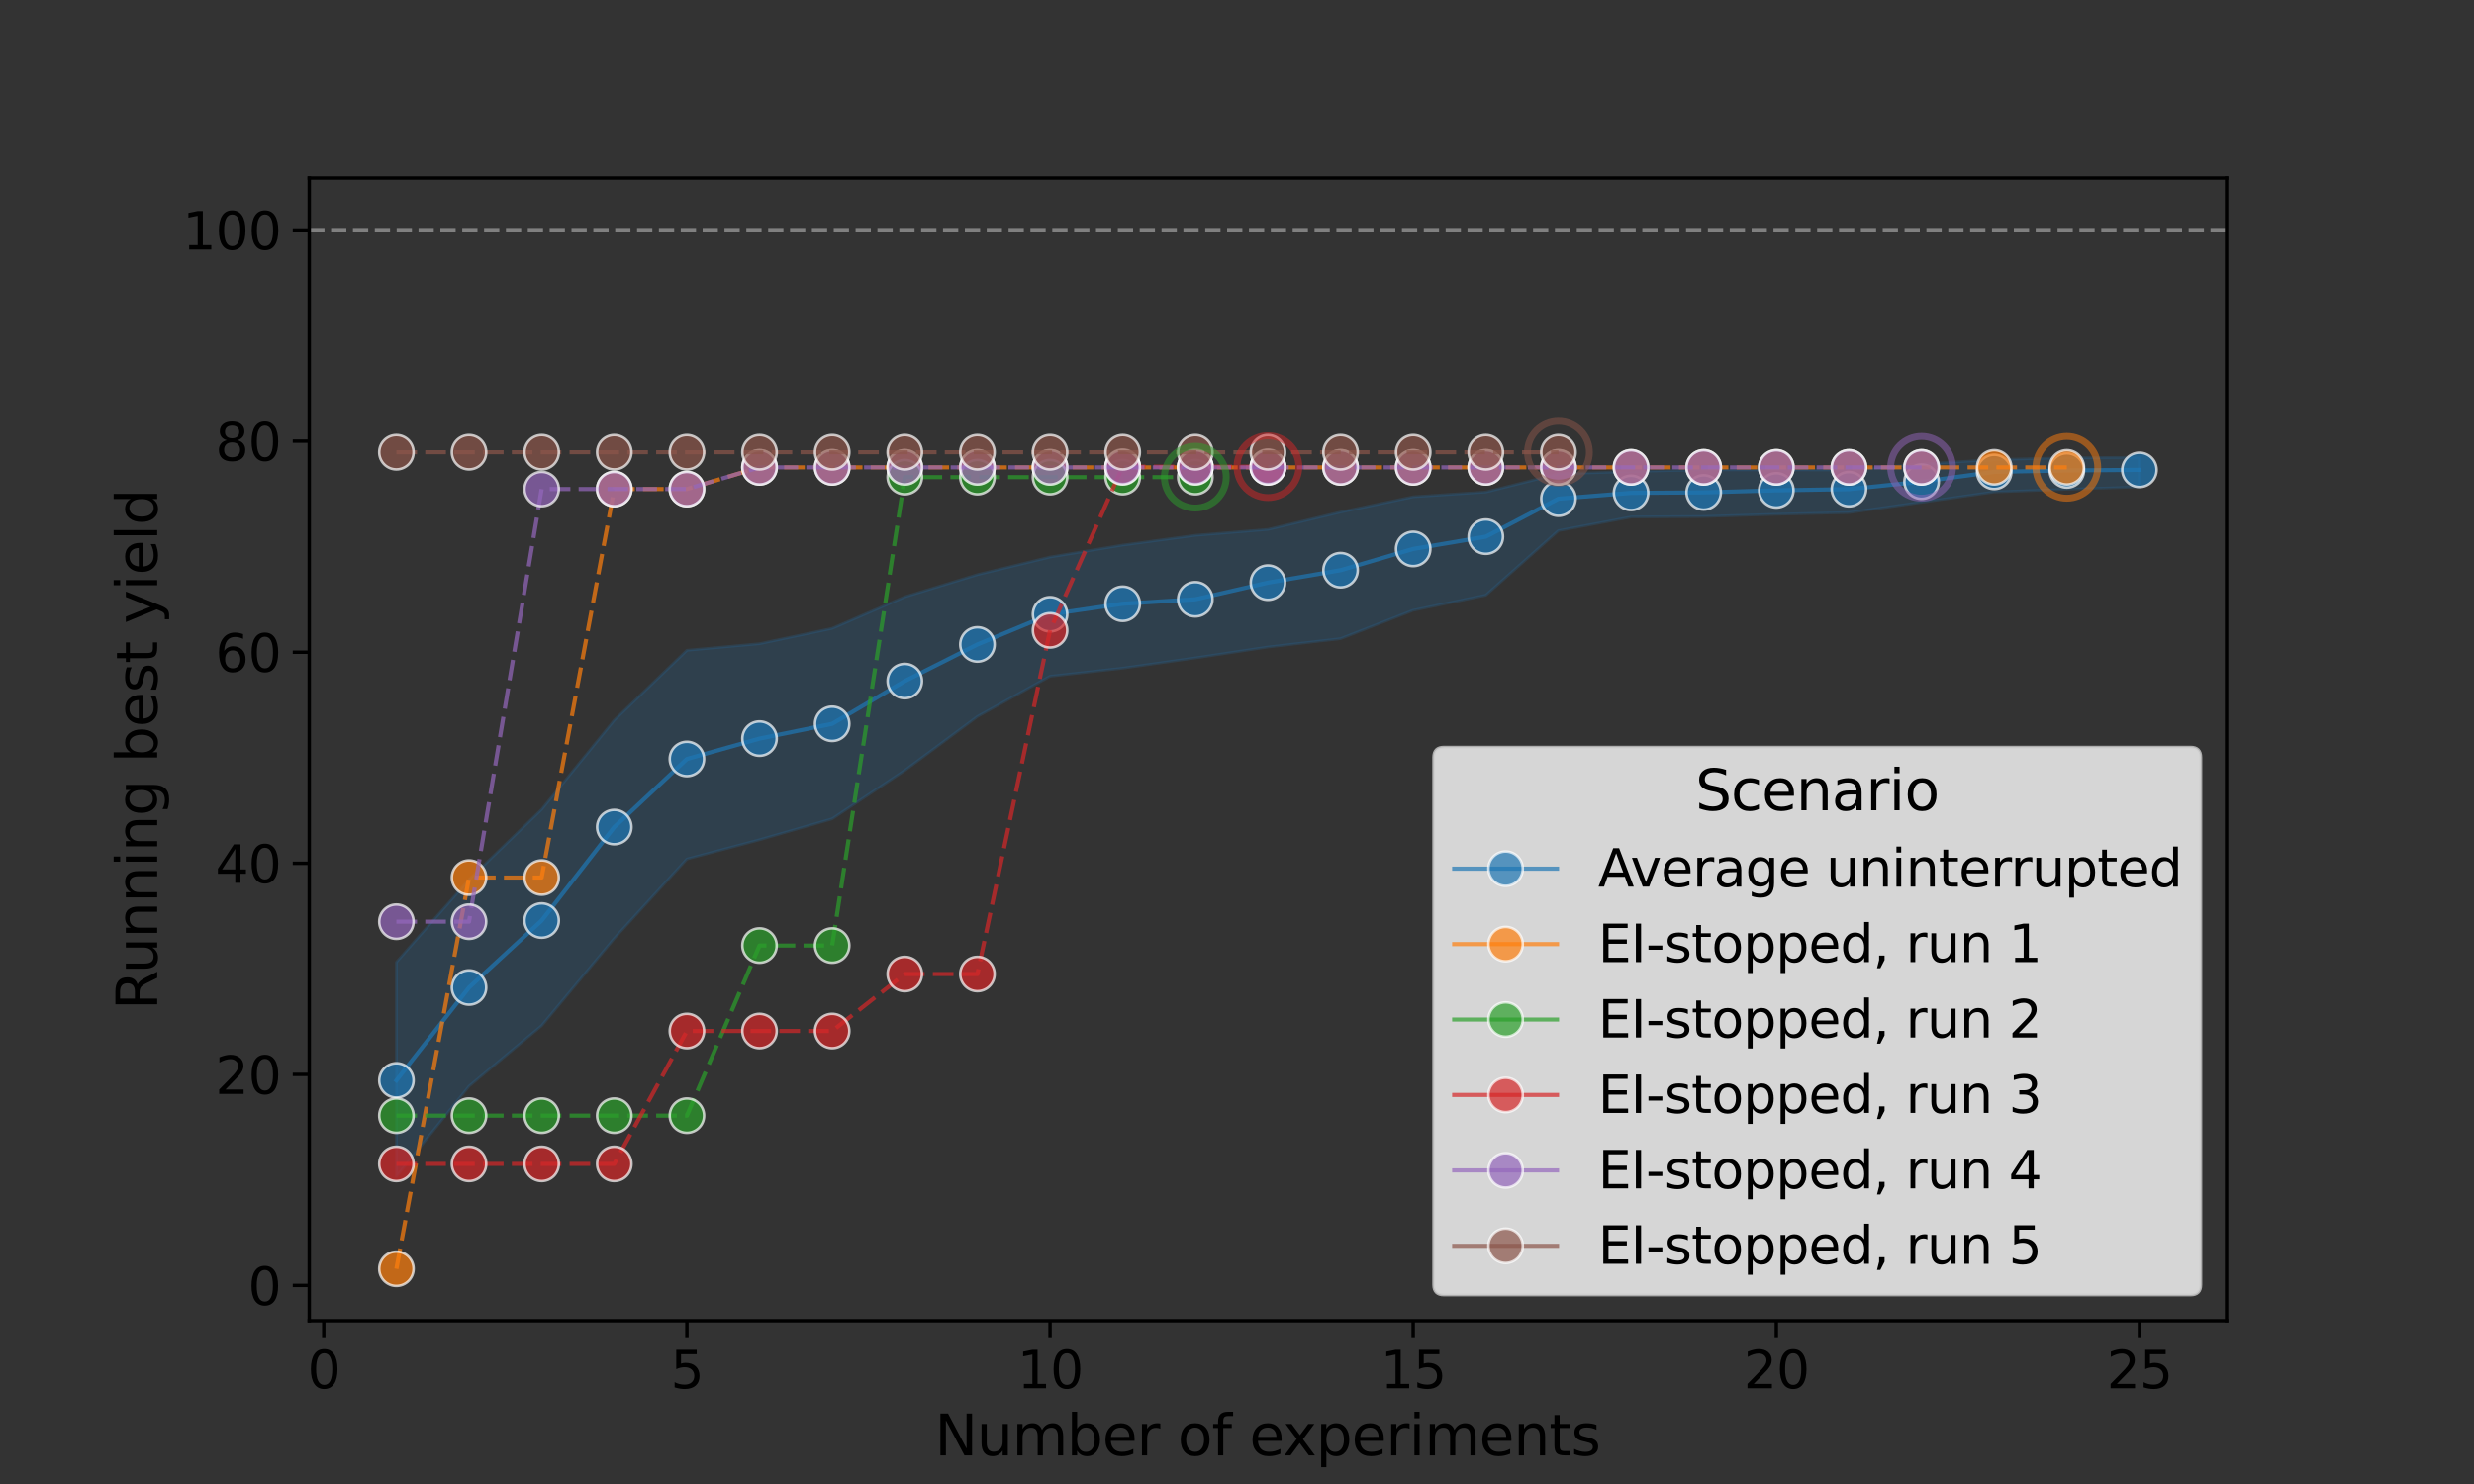 <?xml version="1.0" encoding="utf-8" standalone="no"?>
<!DOCTYPE svg PUBLIC "-//W3C//DTD SVG 1.1//EN"
  "http://www.w3.org/Graphics/SVG/1.1/DTD/svg11.dtd">
<svg xmlns:xlink="http://www.w3.org/1999/xlink" width="720pt" height="432pt" viewBox="0 0 720 432" xmlns="http://www.w3.org/2000/svg" version="1.1">
 <rect x="0" y="0" width="720" height="432" fill="#333333" stroke="none"/>
 <defs>
  <style type="text/css">*{stroke-linejoin: round; stroke-linecap: butt}</style>
 </defs>
 <g id="figure_1">
  <g id="patch_1">
   <path d="M 0 432 
L 720 432 
L 720 0 
L 0 0 
L 0 432 
z
" style="fill: none"/>
  </g>
  <g id="axes_1">
   <g id="patch_2">
    <path d="M 90 384.48 
L 648 384.48 
L 648 51.84 
L 90 51.84 
L 90 384.48 
z
" style="fill: none"/>
   </g>
   <g id="PolyCollection_1">
    <defs>
     <path id="m902a8dea99" d="M 115.364 -151.918 
L 115.364 -89.513 
L 136.5 -115.795 
L 157.636 -133.424 
L 178.773 -158.816 
L 199.909 -181.939 
L 221.045 -187.543 
L 242.182 -193.64 
L 263.318 -207.719 
L 284.455 -223.418 
L 305.591 -235.142 
L 326.727 -237.494 
L 347.864 -240.474 
L 369 -243.648 
L 390.136 -246.088 
L 411.273 -254.349 
L 432.409 -258.737 
L 453.545 -277.53 
L 474.682 -281.503 
L 495.818 -281.64 
L 516.955 -282.29 
L 538.091 -282.791 
L 559.227 -285.786 
L 580.364 -288.793 
L 601.5 -289.576 
L 622.636 -290.256 
L 622.636 -298.891 
L 622.636 -298.891 
L 601.5 -298.753 
L 580.364 -298.206 
L 559.227 -296.932 
L 538.091 -295.209 
L 516.955 -295.241 
L 495.818 -295.246 
L 474.682 -294.761 
L 453.545 -294.073 
L 432.409 -288.774 
L 411.273 -287.386 
L 390.136 -282.928 
L 369 -277.879 
L 347.864 -276.159 
L 326.727 -273.322 
L 305.591 -269.841 
L 284.455 -264.724 
L 263.318 -258.258 
L 242.182 -249.08 
L 221.045 -244.611 
L 199.909 -242.693 
L 178.773 -222.359 
L 157.636 -196.387 
L 136.5 -175.936 
L 115.364 -151.918 
z
" style="stroke: #1f77b4; stroke-opacity: 0.2; stroke-width: 0.8"/>
    </defs>
    <g clip-path="url(#p3696dd3e6e)">
     <use xlink:href="#m902a8dea99" x="0" y="432" style="fill: #1f77b4; fill-opacity: 0.2; stroke: #1f77b4; stroke-opacity: 0.2; stroke-width: 0.8"/>
    </g>
   </g>
   <g id="PolyCollection_2"/>
   <g id="PolyCollection_3"/>
   <g id="PolyCollection_4"/>
   <g id="PolyCollection_5"/>
   <g id="PolyCollection_6"/>
   <g id="matplotlib.axis_1">
    <g id="xtick_1">
     <g id="line2d_1">
      <defs>
       <path id="m17bb1daf74" d="M 0 0 
L 0 4.8 
" style="stroke: #000000"/>
      </defs>
      <g>
       <use xlink:href="#m17bb1daf74" x="94.227" y="384.48" style="stroke: #000000"/>
      </g>
     </g>
     <g id="text_1">
      <!-- 0 -->
      <g transform="translate(89.468 404.147) scale(0.15 -0.15)">
       <defs>
        <path id="DejaVuSans-30" d="M 2034 4250 
Q 1547 4250 1301 3770 
Q 1056 3291 1056 2328 
Q 1056 1369 1301 889 
Q 1547 409 2034 409 
Q 2525 409 2770 889 
Q 3016 1369 3016 2328 
Q 3016 3291 2770 3770 
Q 2525 4250 2034 4250 
z
M 2034 4750 
Q 2819 4750 3233 4129 
Q 3647 3509 3647 2328 
Q 3647 1150 3233 529 
Q 2819 -91 2034 -91 
Q 1250 -91 836 529 
Q 422 1150 422 2328 
Q 422 3509 836 4129 
Q 1250 4750 2034 4750 
z
" transform="scale(0.016)"/>
       </defs>
       <use xlink:href="#DejaVuSans-30"/>
      </g>
     </g>
    </g>
    <g id="xtick_2">
     <g id="line2d_2">
      <g>
       <use xlink:href="#m17bb1daf74" x="199.909" y="384.48" style="stroke: #000000"/>
      </g>
     </g>
     <g id="text_2">
      <!-- 5 -->
      <g transform="translate(195.15 404.147) scale(0.15 -0.15)">
       <defs>
        <path id="DejaVuSans-35" d="M 691 4666 
L 3169 4666 
L 3169 4134 
L 1269 4134 
L 1269 2991 
Q 1406 3038 1543 3061 
Q 1681 3084 1819 3084 
Q 2600 3084 3056 2656 
Q 3513 2228 3513 1497 
Q 3513 744 3044 326 
Q 2575 -91 1722 -91 
Q 1428 -91 1123 -41 
Q 819 9 494 109 
L 494 744 
Q 775 591 1075 516 
Q 1375 441 1709 441 
Q 2250 441 2565 725 
Q 2881 1009 2881 1497 
Q 2881 1984 2565 2268 
Q 2250 2553 1709 2553 
Q 1456 2553 1204 2497 
Q 953 2441 691 2322 
L 691 4666 
z
" transform="scale(0.016)"/>
       </defs>
       <use xlink:href="#DejaVuSans-35"/>
      </g>
     </g>
    </g>
    <g id="xtick_3">
     <g id="line2d_3">
      <g>
       <use xlink:href="#m17bb1daf74" x="305.591" y="384.48" style="stroke: #000000"/>
      </g>
     </g>
     <g id="text_3">
      <!-- 10 -->
      <g transform="translate(296.073 404.147) scale(0.15 -0.15)">
       <defs>
        <path id="DejaVuSans-31" d="M 794 531 
L 1825 531 
L 1825 4091 
L 703 3866 
L 703 4441 
L 1819 4666 
L 2450 4666 
L 2450 531 
L 3481 531 
L 3481 0 
L 794 0 
L 794 531 
z
" transform="scale(0.016)"/>
       </defs>
       <use xlink:href="#DejaVuSans-31"/>
       <use xlink:href="#DejaVuSans-30" x="63.623"/>
      </g>
     </g>
    </g>
    <g id="xtick_4">
     <g id="line2d_4">
      <g>
       <use xlink:href="#m17bb1daf74" x="411.273" y="384.48" style="stroke: #000000"/>
      </g>
     </g>
     <g id="text_4">
      <!-- 15 -->
      <g transform="translate(401.754 404.147) scale(0.15 -0.15)">
       <use xlink:href="#DejaVuSans-31"/>
       <use xlink:href="#DejaVuSans-35" x="63.623"/>
      </g>
     </g>
    </g>
    <g id="xtick_5">
     <g id="line2d_5">
      <g>
       <use xlink:href="#m17bb1daf74" x="516.955" y="384.48" style="stroke: #000000"/>
      </g>
     </g>
     <g id="text_5">
      <!-- 20 -->
      <g transform="translate(507.436 404.147) scale(0.15 -0.15)">
       <defs>
        <path id="DejaVuSans-32" d="M 1228 531 
L 3431 531 
L 3431 0 
L 469 0 
L 469 531 
Q 828 903 1448 1529 
Q 2069 2156 2228 2338 
Q 2531 2678 2651 2914 
Q 2772 3150 2772 3378 
Q 2772 3750 2511 3984 
Q 2250 4219 1831 4219 
Q 1534 4219 1204 4116 
Q 875 4013 500 3803 
L 500 4441 
Q 881 4594 1212 4672 
Q 1544 4750 1819 4750 
Q 2544 4750 2975 4387 
Q 3406 4025 3406 3419 
Q 3406 3131 3298 2873 
Q 3191 2616 2906 2266 
Q 2828 2175 2409 1742 
Q 1991 1309 1228 531 
z
" transform="scale(0.016)"/>
       </defs>
       <use xlink:href="#DejaVuSans-32"/>
       <use xlink:href="#DejaVuSans-30" x="63.623"/>
      </g>
     </g>
    </g>
    <g id="xtick_6">
     <g id="line2d_6">
      <g>
       <use xlink:href="#m17bb1daf74" x="622.636" y="384.48" style="stroke: #000000"/>
      </g>
     </g>
     <g id="text_6">
      <!-- 25 -->
      <g transform="translate(613.118 404.147) scale(0.15 -0.15)">
       <use xlink:href="#DejaVuSans-32"/>
       <use xlink:href="#DejaVuSans-35" x="63.623"/>
      </g>
     </g>
    </g>
    <g id="text_7">
     <!-- Number of experiments -->
     <g transform="translate(272.046 423.659) scale(0.163 -0.163)">
      <defs>
       <path id="DejaVuSans-4e" d="M 628 4666 
L 1478 4666 
L 3547 763 
L 3547 4666 
L 4159 4666 
L 4159 0 
L 3309 0 
L 1241 3903 
L 1241 0 
L 628 0 
L 628 4666 
z
" transform="scale(0.016)"/>
       <path id="DejaVuSans-75" d="M 544 1381 
L 544 3500 
L 1119 3500 
L 1119 1403 
Q 1119 906 1312 657 
Q 1506 409 1894 409 
Q 2359 409 2629 706 
Q 2900 1003 2900 1516 
L 2900 3500 
L 3475 3500 
L 3475 0 
L 2900 0 
L 2900 538 
Q 2691 219 2414 64 
Q 2138 -91 1772 -91 
Q 1169 -91 856 284 
Q 544 659 544 1381 
z
M 1991 3584 
L 1991 3584 
z
" transform="scale(0.016)"/>
       <path id="DejaVuSans-6d" d="M 3328 2828 
Q 3544 3216 3844 3400 
Q 4144 3584 4550 3584 
Q 5097 3584 5394 3201 
Q 5691 2819 5691 2113 
L 5691 0 
L 5113 0 
L 5113 2094 
Q 5113 2597 4934 2840 
Q 4756 3084 4391 3084 
Q 3944 3084 3684 2787 
Q 3425 2491 3425 1978 
L 3425 0 
L 2847 0 
L 2847 2094 
Q 2847 2600 2669 2842 
Q 2491 3084 2119 3084 
Q 1678 3084 1418 2786 
Q 1159 2488 1159 1978 
L 1159 0 
L 581 0 
L 581 3500 
L 1159 3500 
L 1159 2956 
Q 1356 3278 1631 3431 
Q 1906 3584 2284 3584 
Q 2666 3584 2933 3390 
Q 3200 3197 3328 2828 
z
" transform="scale(0.016)"/>
       <path id="DejaVuSans-62" d="M 3116 1747 
Q 3116 2381 2855 2742 
Q 2594 3103 2138 3103 
Q 1681 3103 1420 2742 
Q 1159 2381 1159 1747 
Q 1159 1113 1420 752 
Q 1681 391 2138 391 
Q 2594 391 2855 752 
Q 3116 1113 3116 1747 
z
M 1159 2969 
Q 1341 3281 1617 3432 
Q 1894 3584 2278 3584 
Q 2916 3584 3314 3078 
Q 3713 2572 3713 1747 
Q 3713 922 3314 415 
Q 2916 -91 2278 -91 
Q 1894 -91 1617 61 
Q 1341 213 1159 525 
L 1159 0 
L 581 0 
L 581 4863 
L 1159 4863 
L 1159 2969 
z
" transform="scale(0.016)"/>
       <path id="DejaVuSans-65" d="M 3597 1894 
L 3597 1613 
L 953 1613 
Q 991 1019 1311 708 
Q 1631 397 2203 397 
Q 2534 397 2845 478 
Q 3156 559 3463 722 
L 3463 178 
Q 3153 47 2828 -22 
Q 2503 -91 2169 -91 
Q 1331 -91 842 396 
Q 353 884 353 1716 
Q 353 2575 817 3079 
Q 1281 3584 2069 3584 
Q 2775 3584 3186 3129 
Q 3597 2675 3597 1894 
z
M 3022 2063 
Q 3016 2534 2758 2815 
Q 2500 3097 2075 3097 
Q 1594 3097 1305 2825 
Q 1016 2553 972 2059 
L 3022 2063 
z
" transform="scale(0.016)"/>
       <path id="DejaVuSans-72" d="M 2631 2963 
Q 2534 3019 2420 3045 
Q 2306 3072 2169 3072 
Q 1681 3072 1420 2755 
Q 1159 2438 1159 1844 
L 1159 0 
L 581 0 
L 581 3500 
L 1159 3500 
L 1159 2956 
Q 1341 3275 1631 3429 
Q 1922 3584 2338 3584 
Q 2397 3584 2469 3576 
Q 2541 3569 2628 3553 
L 2631 2963 
z
" transform="scale(0.016)"/>
       <path id="DejaVuSans-20" transform="scale(0.016)"/>
       <path id="DejaVuSans-6f" d="M 1959 3097 
Q 1497 3097 1228 2736 
Q 959 2375 959 1747 
Q 959 1119 1226 758 
Q 1494 397 1959 397 
Q 2419 397 2687 759 
Q 2956 1122 2956 1747 
Q 2956 2369 2687 2733 
Q 2419 3097 1959 3097 
z
M 1959 3584 
Q 2709 3584 3137 3096 
Q 3566 2609 3566 1747 
Q 3566 888 3137 398 
Q 2709 -91 1959 -91 
Q 1206 -91 779 398 
Q 353 888 353 1747 
Q 353 2609 779 3096 
Q 1206 3584 1959 3584 
z
" transform="scale(0.016)"/>
       <path id="DejaVuSans-66" d="M 2375 4863 
L 2375 4384 
L 1825 4384 
Q 1516 4384 1395 4259 
Q 1275 4134 1275 3809 
L 1275 3500 
L 2222 3500 
L 2222 3053 
L 1275 3053 
L 1275 0 
L 697 0 
L 697 3053 
L 147 3053 
L 147 3500 
L 697 3500 
L 697 3744 
Q 697 4328 969 4595 
Q 1241 4863 1831 4863 
L 2375 4863 
z
" transform="scale(0.016)"/>
       <path id="DejaVuSans-78" d="M 3513 3500 
L 2247 1797 
L 3578 0 
L 2900 0 
L 1881 1375 
L 863 0 
L 184 0 
L 1544 1831 
L 300 3500 
L 978 3500 
L 1906 2253 
L 2834 3500 
L 3513 3500 
z
" transform="scale(0.016)"/>
       <path id="DejaVuSans-70" d="M 1159 525 
L 1159 -1331 
L 581 -1331 
L 581 3500 
L 1159 3500 
L 1159 2969 
Q 1341 3281 1617 3432 
Q 1894 3584 2278 3584 
Q 2916 3584 3314 3078 
Q 3713 2572 3713 1747 
Q 3713 922 3314 415 
Q 2916 -91 2278 -91 
Q 1894 -91 1617 61 
Q 1341 213 1159 525 
z
M 3116 1747 
Q 3116 2381 2855 2742 
Q 2594 3103 2138 3103 
Q 1681 3103 1420 2742 
Q 1159 2381 1159 1747 
Q 1159 1113 1420 752 
Q 1681 391 2138 391 
Q 2594 391 2855 752 
Q 3116 1113 3116 1747 
z
" transform="scale(0.016)"/>
       <path id="DejaVuSans-69" d="M 603 3500 
L 1178 3500 
L 1178 0 
L 603 0 
L 603 3500 
z
M 603 4863 
L 1178 4863 
L 1178 4134 
L 603 4134 
L 603 4863 
z
" transform="scale(0.016)"/>
       <path id="DejaVuSans-6e" d="M 3513 2113 
L 3513 0 
L 2938 0 
L 2938 2094 
Q 2938 2591 2744 2837 
Q 2550 3084 2163 3084 
Q 1697 3084 1428 2787 
Q 1159 2491 1159 1978 
L 1159 0 
L 581 0 
L 581 3500 
L 1159 3500 
L 1159 2956 
Q 1366 3272 1645 3428 
Q 1925 3584 2291 3584 
Q 2894 3584 3203 3211 
Q 3513 2838 3513 2113 
z
" transform="scale(0.016)"/>
       <path id="DejaVuSans-74" d="M 1172 4494 
L 1172 3500 
L 2356 3500 
L 2356 3053 
L 1172 3053 
L 1172 1153 
Q 1172 725 1289 603 
Q 1406 481 1766 481 
L 2356 481 
L 2356 0 
L 1766 0 
Q 1100 0 847 248 
Q 594 497 594 1153 
L 594 3053 
L 172 3053 
L 172 3500 
L 594 3500 
L 594 4494 
L 1172 4494 
z
" transform="scale(0.016)"/>
       <path id="DejaVuSans-73" d="M 2834 3397 
L 2834 2853 
Q 2591 2978 2328 3040 
Q 2066 3103 1784 3103 
Q 1356 3103 1142 2972 
Q 928 2841 928 2578 
Q 928 2378 1081 2264 
Q 1234 2150 1697 2047 
L 1894 2003 
Q 2506 1872 2764 1633 
Q 3022 1394 3022 966 
Q 3022 478 2636 193 
Q 2250 -91 1575 -91 
Q 1294 -91 989 -36 
Q 684 19 347 128 
L 347 722 
Q 666 556 975 473 
Q 1284 391 1588 391 
Q 1994 391 2212 530 
Q 2431 669 2431 922 
Q 2431 1156 2273 1281 
Q 2116 1406 1581 1522 
L 1381 1569 
Q 847 1681 609 1914 
Q 372 2147 372 2553 
Q 372 3047 722 3315 
Q 1072 3584 1716 3584 
Q 2034 3584 2315 3537 
Q 2597 3491 2834 3397 
z
" transform="scale(0.016)"/>
      </defs>
      <use xlink:href="#DejaVuSans-4e"/>
      <use xlink:href="#DejaVuSans-75" x="74.805"/>
      <use xlink:href="#DejaVuSans-6d" x="138.184"/>
      <use xlink:href="#DejaVuSans-62" x="235.596"/>
      <use xlink:href="#DejaVuSans-65" x="299.072"/>
      <use xlink:href="#DejaVuSans-72" x="360.596"/>
      <use xlink:href="#DejaVuSans-20" x="401.709"/>
      <use xlink:href="#DejaVuSans-6f" x="433.496"/>
      <use xlink:href="#DejaVuSans-66" x="494.678"/>
      <use xlink:href="#DejaVuSans-20" x="529.883"/>
      <use xlink:href="#DejaVuSans-65" x="561.67"/>
      <use xlink:href="#DejaVuSans-78" x="621.443"/>
      <use xlink:href="#DejaVuSans-70" x="680.623"/>
      <use xlink:href="#DejaVuSans-65" x="744.1"/>
      <use xlink:href="#DejaVuSans-72" x="805.623"/>
      <use xlink:href="#DejaVuSans-69" x="846.736"/>
      <use xlink:href="#DejaVuSans-6d" x="874.52"/>
      <use xlink:href="#DejaVuSans-65" x="971.932"/>
      <use xlink:href="#DejaVuSans-6e" x="1033.455"/>
      <use xlink:href="#DejaVuSans-74" x="1096.834"/>
      <use xlink:href="#DejaVuSans-73" x="1136.043"/>
     </g>
    </g>
   </g>
   <g id="matplotlib.axis_2">
    <g id="ytick_1">
     <g id="line2d_7">
      <defs>
       <path id="mfe6a68bc3d" d="M 0 0 
L -4.8 0 
" style="stroke: #000000"/>
      </defs>
      <g>
       <use xlink:href="#mfe6a68bc3d" x="90" y="374.215" style="stroke: #000000"/>
      </g>
     </g>
     <g id="text_8">
      <!-- 0 -->
      <g transform="translate(72.182 379.898) scale(0.15 -0.15)">
       <use xlink:href="#DejaVuSans-30"/>
      </g>
     </g>
    </g>
    <g id="ytick_2">
     <g id="line2d_8">
      <g>
       <use xlink:href="#mfe6a68bc3d" x="90" y="312.764" style="stroke: #000000"/>
      </g>
     </g>
     <g id="text_9">
      <!-- 20 -->
      <g transform="translate(62.663 318.447) scale(0.15 -0.15)">
       <use xlink:href="#DejaVuSans-32"/>
       <use xlink:href="#DejaVuSans-30" x="63.623"/>
      </g>
     </g>
    </g>
    <g id="ytick_3">
     <g id="line2d_9">
      <g>
       <use xlink:href="#mfe6a68bc3d" x="90" y="251.313" style="stroke: #000000"/>
      </g>
     </g>
     <g id="text_10">
      <!-- 40 -->
      <g transform="translate(62.663 256.996) scale(0.15 -0.15)">
       <defs>
        <path id="DejaVuSans-34" d="M 2419 4116 
L 825 1625 
L 2419 1625 
L 2419 4116 
z
M 2253 4666 
L 3047 4666 
L 3047 1625 
L 3713 1625 
L 3713 1100 
L 3047 1100 
L 3047 0 
L 2419 0 
L 2419 1100 
L 313 1100 
L 313 1709 
L 2253 4666 
z
" transform="scale(0.016)"/>
       </defs>
       <use xlink:href="#DejaVuSans-34"/>
       <use xlink:href="#DejaVuSans-30" x="63.623"/>
      </g>
     </g>
    </g>
    <g id="ytick_4">
     <g id="line2d_10">
      <g>
       <use xlink:href="#mfe6a68bc3d" x="90" y="189.862" style="stroke: #000000"/>
      </g>
     </g>
     <g id="text_11">
      <!-- 60 -->
      <g transform="translate(62.663 195.545) scale(0.15 -0.15)">
       <defs>
        <path id="DejaVuSans-36" d="M 2113 2584 
Q 1688 2584 1439 2293 
Q 1191 2003 1191 1497 
Q 1191 994 1439 701 
Q 1688 409 2113 409 
Q 2538 409 2786 701 
Q 3034 994 3034 1497 
Q 3034 2003 2786 2293 
Q 2538 2584 2113 2584 
z
M 3366 4563 
L 3366 3988 
Q 3128 4100 2886 4159 
Q 2644 4219 2406 4219 
Q 1781 4219 1451 3797 
Q 1122 3375 1075 2522 
Q 1259 2794 1537 2939 
Q 1816 3084 2150 3084 
Q 2853 3084 3261 2657 
Q 3669 2231 3669 1497 
Q 3669 778 3244 343 
Q 2819 -91 2113 -91 
Q 1303 -91 875 529 
Q 447 1150 447 2328 
Q 447 3434 972 4092 
Q 1497 4750 2381 4750 
Q 2619 4750 2861 4703 
Q 3103 4656 3366 4563 
z
" transform="scale(0.016)"/>
       </defs>
       <use xlink:href="#DejaVuSans-36"/>
       <use xlink:href="#DejaVuSans-30" x="63.623"/>
      </g>
     </g>
    </g>
    <g id="ytick_5">
     <g id="line2d_11">
      <g>
       <use xlink:href="#mfe6a68bc3d" x="90" y="128.411" style="stroke: #000000"/>
      </g>
     </g>
     <g id="text_12">
      <!-- 80 -->
      <g transform="translate(62.663 134.095) scale(0.15 -0.15)">
       <defs>
        <path id="DejaVuSans-38" d="M 2034 2216 
Q 1584 2216 1326 1975 
Q 1069 1734 1069 1313 
Q 1069 891 1326 650 
Q 1584 409 2034 409 
Q 2484 409 2743 651 
Q 3003 894 3003 1313 
Q 3003 1734 2745 1975 
Q 2488 2216 2034 2216 
z
M 1403 2484 
Q 997 2584 770 2862 
Q 544 3141 544 3541 
Q 544 4100 942 4425 
Q 1341 4750 2034 4750 
Q 2731 4750 3128 4425 
Q 3525 4100 3525 3541 
Q 3525 3141 3298 2862 
Q 3072 2584 2669 2484 
Q 3125 2378 3379 2068 
Q 3634 1759 3634 1313 
Q 3634 634 3220 271 
Q 2806 -91 2034 -91 
Q 1263 -91 848 271 
Q 434 634 434 1313 
Q 434 1759 690 2068 
Q 947 2378 1403 2484 
z
M 1172 3481 
Q 1172 3119 1398 2916 
Q 1625 2713 2034 2713 
Q 2441 2713 2670 2916 
Q 2900 3119 2900 3481 
Q 2900 3844 2670 4047 
Q 2441 4250 2034 4250 
Q 1625 4250 1398 4047 
Q 1172 3844 1172 3481 
z
" transform="scale(0.016)"/>
       </defs>
       <use xlink:href="#DejaVuSans-38"/>
       <use xlink:href="#DejaVuSans-30" x="63.623"/>
      </g>
     </g>
    </g>
    <g id="ytick_6">
     <g id="line2d_12">
      <g>
       <use xlink:href="#mfe6a68bc3d" x="90" y="66.96" style="stroke: #000000"/>
      </g>
     </g>
     <g id="text_13">
      <!-- 100 -->
      <g transform="translate(53.145 72.644) scale(0.15 -0.15)">
       <use xlink:href="#DejaVuSans-31"/>
       <use xlink:href="#DejaVuSans-30" x="63.623"/>
       <use xlink:href="#DejaVuSans-30" x="127.246"/>
      </g>
     </g>
    </g>
    <g id="text_14">
     <!-- Running best yield -->
     <g transform="translate(45.751 293.998) rotate(-90) scale(0.163 -0.163)">
      <defs>
       <path id="DejaVuSans-52" d="M 2841 2188 
Q 3044 2119 3236 1894 
Q 3428 1669 3622 1275 
L 4263 0 
L 3584 0 
L 2988 1197 
Q 2756 1666 2539 1819 
Q 2322 1972 1947 1972 
L 1259 1972 
L 1259 0 
L 628 0 
L 628 4666 
L 2053 4666 
Q 2853 4666 3247 4331 
Q 3641 3997 3641 3322 
Q 3641 2881 3436 2590 
Q 3231 2300 2841 2188 
z
M 1259 4147 
L 1259 2491 
L 2053 2491 
Q 2509 2491 2742 2702 
Q 2975 2913 2975 3322 
Q 2975 3731 2742 3939 
Q 2509 4147 2053 4147 
L 1259 4147 
z
" transform="scale(0.016)"/>
       <path id="DejaVuSans-67" d="M 2906 1791 
Q 2906 2416 2648 2759 
Q 2391 3103 1925 3103 
Q 1463 3103 1205 2759 
Q 947 2416 947 1791 
Q 947 1169 1205 825 
Q 1463 481 1925 481 
Q 2391 481 2648 825 
Q 2906 1169 2906 1791 
z
M 3481 434 
Q 3481 -459 3084 -895 
Q 2688 -1331 1869 -1331 
Q 1566 -1331 1297 -1286 
Q 1028 -1241 775 -1147 
L 775 -588 
Q 1028 -725 1275 -790 
Q 1522 -856 1778 -856 
Q 2344 -856 2625 -561 
Q 2906 -266 2906 331 
L 2906 616 
Q 2728 306 2450 153 
Q 2172 0 1784 0 
Q 1141 0 747 490 
Q 353 981 353 1791 
Q 353 2603 747 3093 
Q 1141 3584 1784 3584 
Q 2172 3584 2450 3431 
Q 2728 3278 2906 2969 
L 2906 3500 
L 3481 3500 
L 3481 434 
z
" transform="scale(0.016)"/>
       <path id="DejaVuSans-79" d="M 2059 -325 
Q 1816 -950 1584 -1140 
Q 1353 -1331 966 -1331 
L 506 -1331 
L 506 -850 
L 844 -850 
Q 1081 -850 1212 -737 
Q 1344 -625 1503 -206 
L 1606 56 
L 191 3500 
L 800 3500 
L 1894 763 
L 2988 3500 
L 3597 3500 
L 2059 -325 
z
" transform="scale(0.016)"/>
       <path id="DejaVuSans-6c" d="M 603 4863 
L 1178 4863 
L 1178 0 
L 603 0 
L 603 4863 
z
" transform="scale(0.016)"/>
       <path id="DejaVuSans-64" d="M 2906 2969 
L 2906 4863 
L 3481 4863 
L 3481 0 
L 2906 0 
L 2906 525 
Q 2725 213 2448 61 
Q 2172 -91 1784 -91 
Q 1150 -91 751 415 
Q 353 922 353 1747 
Q 353 2572 751 3078 
Q 1150 3584 1784 3584 
Q 2172 3584 2448 3432 
Q 2725 3281 2906 2969 
z
M 947 1747 
Q 947 1113 1208 752 
Q 1469 391 1925 391 
Q 2381 391 2643 752 
Q 2906 1113 2906 1747 
Q 2906 2381 2643 2742 
Q 2381 3103 1925 3103 
Q 1469 3103 1208 2742 
Q 947 2381 947 1747 
z
" transform="scale(0.016)"/>
      </defs>
      <use xlink:href="#DejaVuSans-52"/>
      <use xlink:href="#DejaVuSans-75" x="64.982"/>
      <use xlink:href="#DejaVuSans-6e" x="128.361"/>
      <use xlink:href="#DejaVuSans-6e" x="191.74"/>
      <use xlink:href="#DejaVuSans-69" x="255.119"/>
      <use xlink:href="#DejaVuSans-6e" x="282.902"/>
      <use xlink:href="#DejaVuSans-67" x="346.281"/>
      <use xlink:href="#DejaVuSans-20" x="409.758"/>
      <use xlink:href="#DejaVuSans-62" x="441.545"/>
      <use xlink:href="#DejaVuSans-65" x="505.021"/>
      <use xlink:href="#DejaVuSans-73" x="566.545"/>
      <use xlink:href="#DejaVuSans-74" x="618.645"/>
      <use xlink:href="#DejaVuSans-20" x="657.854"/>
      <use xlink:href="#DejaVuSans-79" x="689.641"/>
      <use xlink:href="#DejaVuSans-69" x="748.82"/>
      <use xlink:href="#DejaVuSans-65" x="776.604"/>
      <use xlink:href="#DejaVuSans-6c" x="838.127"/>
      <use xlink:href="#DejaVuSans-64" x="865.91"/>
     </g>
    </g>
   </g>
   <g id="line2d_13">
    <path d="M 115.364 314.506 
L 136.5 287.467 
L 157.636 267.977 
L 178.773 240.766 
L 199.909 220.939 
L 221.045 215.008 
L 242.182 210.704 
L 263.318 198.258 
L 284.455 187.6 
L 305.591 178.821 
L 326.727 175.76 
L 347.864 174.455 
L 369 169.605 
L 390.136 165.988 
L 411.273 159.795 
L 432.409 156.224 
L 453.545 145.169 
L 474.682 143.479 
L 495.818 143.347 
L 516.955 142.74 
L 538.091 142.397 
L 559.227 140.216 
L 580.364 137.358 
L 601.5 136.936 
L 622.636 136.77 
" clip-path="url(#p3696dd3e6e)" style="fill: none; stroke: #1f77b4; stroke-opacity: 0.7; stroke-width: 1.2; stroke-linecap: square"/>
    <defs>
     <path id="mabfe940bb3" d="M 0 5 
C 1.326 5 2.598 4.473 3.536 3.536 
C 4.473 2.598 5 1.326 5 0 
C 5 -1.326 4.473 -2.598 3.536 -3.536 
C 2.598 -4.473 1.326 -5 0 -5 
C -1.326 -5 -2.598 -4.473 -3.536 -3.536 
C -4.473 -2.598 -5 -1.326 -5 0 
C -5 1.326 -4.473 2.598 -3.536 3.536 
C -2.598 4.473 -1.326 5 0 5 
z
" style="stroke: #ffffff; stroke-opacity: 0.7; stroke-width: 0.75"/>
    </defs>
    <g clip-path="url(#p3696dd3e6e)">
     <use xlink:href="#mabfe940bb3" x="115.364" y="314.506" style="fill: #1f77b4; fill-opacity: 0.7; stroke: #ffffff; stroke-opacity: 0.7; stroke-width: 0.75"/>
     <use xlink:href="#mabfe940bb3" x="136.5" y="287.467" style="fill: #1f77b4; fill-opacity: 0.7; stroke: #ffffff; stroke-opacity: 0.7; stroke-width: 0.75"/>
     <use xlink:href="#mabfe940bb3" x="157.636" y="267.977" style="fill: #1f77b4; fill-opacity: 0.7; stroke: #ffffff; stroke-opacity: 0.7; stroke-width: 0.75"/>
     <use xlink:href="#mabfe940bb3" x="178.773" y="240.766" style="fill: #1f77b4; fill-opacity: 0.7; stroke: #ffffff; stroke-opacity: 0.7; stroke-width: 0.75"/>
     <use xlink:href="#mabfe940bb3" x="199.909" y="220.939" style="fill: #1f77b4; fill-opacity: 0.7; stroke: #ffffff; stroke-opacity: 0.7; stroke-width: 0.75"/>
     <use xlink:href="#mabfe940bb3" x="221.045" y="215.008" style="fill: #1f77b4; fill-opacity: 0.7; stroke: #ffffff; stroke-opacity: 0.7; stroke-width: 0.75"/>
     <use xlink:href="#mabfe940bb3" x="242.182" y="210.704" style="fill: #1f77b4; fill-opacity: 0.7; stroke: #ffffff; stroke-opacity: 0.7; stroke-width: 0.75"/>
     <use xlink:href="#mabfe940bb3" x="263.318" y="198.258" style="fill: #1f77b4; fill-opacity: 0.7; stroke: #ffffff; stroke-opacity: 0.7; stroke-width: 0.75"/>
     <use xlink:href="#mabfe940bb3" x="284.455" y="187.6" style="fill: #1f77b4; fill-opacity: 0.7; stroke: #ffffff; stroke-opacity: 0.7; stroke-width: 0.75"/>
     <use xlink:href="#mabfe940bb3" x="305.591" y="178.821" style="fill: #1f77b4; fill-opacity: 0.7; stroke: #ffffff; stroke-opacity: 0.7; stroke-width: 0.75"/>
     <use xlink:href="#mabfe940bb3" x="326.727" y="175.76" style="fill: #1f77b4; fill-opacity: 0.7; stroke: #ffffff; stroke-opacity: 0.7; stroke-width: 0.75"/>
     <use xlink:href="#mabfe940bb3" x="347.864" y="174.455" style="fill: #1f77b4; fill-opacity: 0.7; stroke: #ffffff; stroke-opacity: 0.7; stroke-width: 0.75"/>
     <use xlink:href="#mabfe940bb3" x="369" y="169.605" style="fill: #1f77b4; fill-opacity: 0.7; stroke: #ffffff; stroke-opacity: 0.7; stroke-width: 0.75"/>
     <use xlink:href="#mabfe940bb3" x="390.136" y="165.988" style="fill: #1f77b4; fill-opacity: 0.7; stroke: #ffffff; stroke-opacity: 0.7; stroke-width: 0.75"/>
     <use xlink:href="#mabfe940bb3" x="411.273" y="159.795" style="fill: #1f77b4; fill-opacity: 0.7; stroke: #ffffff; stroke-opacity: 0.7; stroke-width: 0.75"/>
     <use xlink:href="#mabfe940bb3" x="432.409" y="156.224" style="fill: #1f77b4; fill-opacity: 0.7; stroke: #ffffff; stroke-opacity: 0.7; stroke-width: 0.75"/>
     <use xlink:href="#mabfe940bb3" x="453.545" y="145.169" style="fill: #1f77b4; fill-opacity: 0.7; stroke: #ffffff; stroke-opacity: 0.7; stroke-width: 0.75"/>
     <use xlink:href="#mabfe940bb3" x="474.682" y="143.479" style="fill: #1f77b4; fill-opacity: 0.7; stroke: #ffffff; stroke-opacity: 0.7; stroke-width: 0.75"/>
     <use xlink:href="#mabfe940bb3" x="495.818" y="143.347" style="fill: #1f77b4; fill-opacity: 0.7; stroke: #ffffff; stroke-opacity: 0.7; stroke-width: 0.75"/>
     <use xlink:href="#mabfe940bb3" x="516.955" y="142.74" style="fill: #1f77b4; fill-opacity: 0.7; stroke: #ffffff; stroke-opacity: 0.7; stroke-width: 0.75"/>
     <use xlink:href="#mabfe940bb3" x="538.091" y="142.397" style="fill: #1f77b4; fill-opacity: 0.7; stroke: #ffffff; stroke-opacity: 0.7; stroke-width: 0.75"/>
     <use xlink:href="#mabfe940bb3" x="559.227" y="140.216" style="fill: #1f77b4; fill-opacity: 0.7; stroke: #ffffff; stroke-opacity: 0.7; stroke-width: 0.75"/>
     <use xlink:href="#mabfe940bb3" x="580.364" y="137.358" style="fill: #1f77b4; fill-opacity: 0.7; stroke: #ffffff; stroke-opacity: 0.7; stroke-width: 0.75"/>
     <use xlink:href="#mabfe940bb3" x="601.5" y="136.936" style="fill: #1f77b4; fill-opacity: 0.7; stroke: #ffffff; stroke-opacity: 0.7; stroke-width: 0.75"/>
     <use xlink:href="#mabfe940bb3" x="622.636" y="136.77" style="fill: #1f77b4; fill-opacity: 0.7; stroke: #ffffff; stroke-opacity: 0.7; stroke-width: 0.75"/>
    </g>
   </g>
   <g id="line2d_14">
    <path d="M 115.364 369.36 
L 136.5 255.461 
L 157.636 255.461 
L 178.773 142.36 
L 199.909 142.36 
L 221.045 136.031 
L 242.182 136.031 
L 263.318 136.031 
L 284.455 136.031 
L 305.591 136.031 
L 326.727 136.031 
L 347.864 136.031 
L 369 136.031 
L 390.136 136.031 
L 411.273 136.031 
L 432.409 136.031 
L 453.545 136.031 
L 474.682 136.031 
L 495.818 136.031 
L 516.955 136.031 
L 538.091 136.031 
L 559.227 136.031 
L 580.364 136.031 
L 601.5 136.031 
" clip-path="url(#p3696dd3e6e)" style="fill: none; stroke-dasharray: 6,2.4; stroke-dashoffset: 0; stroke: #ff7f0e; stroke-opacity: 0.7; stroke-width: 1.2"/>
    <defs>
     <path id="m892913b5f8" d="M 0 5 
C 1.326 5 2.598 4.473 3.536 3.536 
C 4.473 2.598 5 1.326 5 0 
C 5 -1.326 4.473 -2.598 3.536 -3.536 
C 2.598 -4.473 1.326 -5 0 -5 
C -1.326 -5 -2.598 -4.473 -3.536 -3.536 
C -4.473 -2.598 -5 -1.326 -5 0 
C -5 1.326 -4.473 2.598 -3.536 3.536 
C -2.598 4.473 -1.326 5 0 5 
z
" style="stroke: #ffffff; stroke-opacity: 0.7; stroke-width: 0.75"/>
    </defs>
    <g clip-path="url(#p3696dd3e6e)">
     <use xlink:href="#m892913b5f8" x="115.364" y="369.36" style="fill: #ff7f0e; fill-opacity: 0.7; stroke: #ffffff; stroke-opacity: 0.7; stroke-width: 0.75"/>
     <use xlink:href="#m892913b5f8" x="136.5" y="255.461" style="fill: #ff7f0e; fill-opacity: 0.7; stroke: #ffffff; stroke-opacity: 0.7; stroke-width: 0.75"/>
     <use xlink:href="#m892913b5f8" x="157.636" y="255.461" style="fill: #ff7f0e; fill-opacity: 0.7; stroke: #ffffff; stroke-opacity: 0.7; stroke-width: 0.75"/>
     <use xlink:href="#m892913b5f8" x="178.773" y="142.36" style="fill: #ff7f0e; fill-opacity: 0.7; stroke: #ffffff; stroke-opacity: 0.7; stroke-width: 0.75"/>
     <use xlink:href="#m892913b5f8" x="199.909" y="142.36" style="fill: #ff7f0e; fill-opacity: 0.7; stroke: #ffffff; stroke-opacity: 0.7; stroke-width: 0.75"/>
     <use xlink:href="#m892913b5f8" x="221.045" y="136.031" style="fill: #ff7f0e; fill-opacity: 0.7; stroke: #ffffff; stroke-opacity: 0.7; stroke-width: 0.75"/>
     <use xlink:href="#m892913b5f8" x="242.182" y="136.031" style="fill: #ff7f0e; fill-opacity: 0.7; stroke: #ffffff; stroke-opacity: 0.7; stroke-width: 0.75"/>
     <use xlink:href="#m892913b5f8" x="263.318" y="136.031" style="fill: #ff7f0e; fill-opacity: 0.7; stroke: #ffffff; stroke-opacity: 0.7; stroke-width: 0.75"/>
     <use xlink:href="#m892913b5f8" x="284.455" y="136.031" style="fill: #ff7f0e; fill-opacity: 0.7; stroke: #ffffff; stroke-opacity: 0.7; stroke-width: 0.75"/>
     <use xlink:href="#m892913b5f8" x="305.591" y="136.031" style="fill: #ff7f0e; fill-opacity: 0.7; stroke: #ffffff; stroke-opacity: 0.7; stroke-width: 0.75"/>
     <use xlink:href="#m892913b5f8" x="326.727" y="136.031" style="fill: #ff7f0e; fill-opacity: 0.7; stroke: #ffffff; stroke-opacity: 0.7; stroke-width: 0.75"/>
     <use xlink:href="#m892913b5f8" x="347.864" y="136.031" style="fill: #ff7f0e; fill-opacity: 0.7; stroke: #ffffff; stroke-opacity: 0.7; stroke-width: 0.75"/>
     <use xlink:href="#m892913b5f8" x="369" y="136.031" style="fill: #ff7f0e; fill-opacity: 0.7; stroke: #ffffff; stroke-opacity: 0.7; stroke-width: 0.75"/>
     <use xlink:href="#m892913b5f8" x="390.136" y="136.031" style="fill: #ff7f0e; fill-opacity: 0.7; stroke: #ffffff; stroke-opacity: 0.7; stroke-width: 0.75"/>
     <use xlink:href="#m892913b5f8" x="411.273" y="136.031" style="fill: #ff7f0e; fill-opacity: 0.7; stroke: #ffffff; stroke-opacity: 0.7; stroke-width: 0.75"/>
     <use xlink:href="#m892913b5f8" x="432.409" y="136.031" style="fill: #ff7f0e; fill-opacity: 0.7; stroke: #ffffff; stroke-opacity: 0.7; stroke-width: 0.75"/>
     <use xlink:href="#m892913b5f8" x="453.545" y="136.031" style="fill: #ff7f0e; fill-opacity: 0.7; stroke: #ffffff; stroke-opacity: 0.7; stroke-width: 0.75"/>
     <use xlink:href="#m892913b5f8" x="474.682" y="136.031" style="fill: #ff7f0e; fill-opacity: 0.7; stroke: #ffffff; stroke-opacity: 0.7; stroke-width: 0.75"/>
     <use xlink:href="#m892913b5f8" x="495.818" y="136.031" style="fill: #ff7f0e; fill-opacity: 0.7; stroke: #ffffff; stroke-opacity: 0.7; stroke-width: 0.75"/>
     <use xlink:href="#m892913b5f8" x="516.955" y="136.031" style="fill: #ff7f0e; fill-opacity: 0.7; stroke: #ffffff; stroke-opacity: 0.7; stroke-width: 0.75"/>
     <use xlink:href="#m892913b5f8" x="538.091" y="136.031" style="fill: #ff7f0e; fill-opacity: 0.7; stroke: #ffffff; stroke-opacity: 0.7; stroke-width: 0.75"/>
     <use xlink:href="#m892913b5f8" x="559.227" y="136.031" style="fill: #ff7f0e; fill-opacity: 0.7; stroke: #ffffff; stroke-opacity: 0.7; stroke-width: 0.75"/>
     <use xlink:href="#m892913b5f8" x="580.364" y="136.031" style="fill: #ff7f0e; fill-opacity: 0.7; stroke: #ffffff; stroke-opacity: 0.7; stroke-width: 0.75"/>
     <use xlink:href="#m892913b5f8" x="601.5" y="136.031" style="fill: #ff7f0e; fill-opacity: 0.7; stroke: #ffffff; stroke-opacity: 0.7; stroke-width: 0.75"/>
    </g>
   </g>
   <g id="line2d_15">
    <path d="M 115.364 324.777 
L 136.5 324.777 
L 157.636 324.777 
L 178.773 324.777 
L 199.909 324.777 
L 221.045 275.248 
L 242.182 275.248 
L 263.318 138.888 
L 284.455 138.888 
L 305.591 138.888 
L 326.727 138.888 
L 347.864 138.888 
" clip-path="url(#p3696dd3e6e)" style="fill: none; stroke-dasharray: 6,2.4; stroke-dashoffset: 0; stroke: #2ca02c; stroke-opacity: 0.7; stroke-width: 1.2"/>
    <defs>
     <path id="m1dd8b34e4c" d="M 0 5 
C 1.326 5 2.598 4.473 3.536 3.536 
C 4.473 2.598 5 1.326 5 0 
C 5 -1.326 4.473 -2.598 3.536 -3.536 
C 2.598 -4.473 1.326 -5 0 -5 
C -1.326 -5 -2.598 -4.473 -3.536 -3.536 
C -4.473 -2.598 -5 -1.326 -5 0 
C -5 1.326 -4.473 2.598 -3.536 3.536 
C -2.598 4.473 -1.326 5 0 5 
z
" style="stroke: #ffffff; stroke-opacity: 0.7; stroke-width: 0.75"/>
    </defs>
    <g clip-path="url(#p3696dd3e6e)">
     <use xlink:href="#m1dd8b34e4c" x="115.364" y="324.777" style="fill: #2ca02c; fill-opacity: 0.7; stroke: #ffffff; stroke-opacity: 0.7; stroke-width: 0.75"/>
     <use xlink:href="#m1dd8b34e4c" x="136.5" y="324.777" style="fill: #2ca02c; fill-opacity: 0.7; stroke: #ffffff; stroke-opacity: 0.7; stroke-width: 0.75"/>
     <use xlink:href="#m1dd8b34e4c" x="157.636" y="324.777" style="fill: #2ca02c; fill-opacity: 0.7; stroke: #ffffff; stroke-opacity: 0.7; stroke-width: 0.75"/>
     <use xlink:href="#m1dd8b34e4c" x="178.773" y="324.777" style="fill: #2ca02c; fill-opacity: 0.7; stroke: #ffffff; stroke-opacity: 0.7; stroke-width: 0.75"/>
     <use xlink:href="#m1dd8b34e4c" x="199.909" y="324.777" style="fill: #2ca02c; fill-opacity: 0.7; stroke: #ffffff; stroke-opacity: 0.7; stroke-width: 0.75"/>
     <use xlink:href="#m1dd8b34e4c" x="221.045" y="275.248" style="fill: #2ca02c; fill-opacity: 0.7; stroke: #ffffff; stroke-opacity: 0.7; stroke-width: 0.75"/>
     <use xlink:href="#m1dd8b34e4c" x="242.182" y="275.248" style="fill: #2ca02c; fill-opacity: 0.7; stroke: #ffffff; stroke-opacity: 0.7; stroke-width: 0.75"/>
     <use xlink:href="#m1dd8b34e4c" x="263.318" y="138.888" style="fill: #2ca02c; fill-opacity: 0.7; stroke: #ffffff; stroke-opacity: 0.7; stroke-width: 0.75"/>
     <use xlink:href="#m1dd8b34e4c" x="284.455" y="138.888" style="fill: #2ca02c; fill-opacity: 0.7; stroke: #ffffff; stroke-opacity: 0.7; stroke-width: 0.75"/>
     <use xlink:href="#m1dd8b34e4c" x="305.591" y="138.888" style="fill: #2ca02c; fill-opacity: 0.7; stroke: #ffffff; stroke-opacity: 0.7; stroke-width: 0.75"/>
     <use xlink:href="#m1dd8b34e4c" x="326.727" y="138.888" style="fill: #2ca02c; fill-opacity: 0.7; stroke: #ffffff; stroke-opacity: 0.7; stroke-width: 0.75"/>
     <use xlink:href="#m1dd8b34e4c" x="347.864" y="138.888" style="fill: #2ca02c; fill-opacity: 0.7; stroke: #ffffff; stroke-opacity: 0.7; stroke-width: 0.75"/>
    </g>
   </g>
   <g id="line2d_16">
    <path d="M 115.364 338.819 
L 136.5 338.819 
L 157.636 338.819 
L 178.773 338.819 
L 199.909 300.136 
L 221.045 300.136 
L 242.182 300.136 
L 263.318 283.544 
L 284.455 283.544 
L 305.591 183.502 
L 326.727 135.846 
L 347.864 135.846 
L 369 135.846 
" clip-path="url(#p3696dd3e6e)" style="fill: none; stroke-dasharray: 6,2.4; stroke-dashoffset: 0; stroke: #d62728; stroke-opacity: 0.7; stroke-width: 1.2"/>
    <defs>
     <path id="m7208cbe224" d="M 0 5 
C 1.326 5 2.598 4.473 3.536 3.536 
C 4.473 2.598 5 1.326 5 0 
C 5 -1.326 4.473 -2.598 3.536 -3.536 
C 2.598 -4.473 1.326 -5 0 -5 
C -1.326 -5 -2.598 -4.473 -3.536 -3.536 
C -4.473 -2.598 -5 -1.326 -5 0 
C -5 1.326 -4.473 2.598 -3.536 3.536 
C -2.598 4.473 -1.326 5 0 5 
z
" style="stroke: #ffffff; stroke-opacity: 0.7; stroke-width: 0.75"/>
    </defs>
    <g clip-path="url(#p3696dd3e6e)">
     <use xlink:href="#m7208cbe224" x="115.364" y="338.819" style="fill: #d62728; fill-opacity: 0.7; stroke: #ffffff; stroke-opacity: 0.7; stroke-width: 0.75"/>
     <use xlink:href="#m7208cbe224" x="136.5" y="338.819" style="fill: #d62728; fill-opacity: 0.7; stroke: #ffffff; stroke-opacity: 0.7; stroke-width: 0.75"/>
     <use xlink:href="#m7208cbe224" x="157.636" y="338.819" style="fill: #d62728; fill-opacity: 0.7; stroke: #ffffff; stroke-opacity: 0.7; stroke-width: 0.75"/>
     <use xlink:href="#m7208cbe224" x="178.773" y="338.819" style="fill: #d62728; fill-opacity: 0.7; stroke: #ffffff; stroke-opacity: 0.7; stroke-width: 0.75"/>
     <use xlink:href="#m7208cbe224" x="199.909" y="300.136" style="fill: #d62728; fill-opacity: 0.7; stroke: #ffffff; stroke-opacity: 0.7; stroke-width: 0.75"/>
     <use xlink:href="#m7208cbe224" x="221.045" y="300.136" style="fill: #d62728; fill-opacity: 0.7; stroke: #ffffff; stroke-opacity: 0.7; stroke-width: 0.75"/>
     <use xlink:href="#m7208cbe224" x="242.182" y="300.136" style="fill: #d62728; fill-opacity: 0.7; stroke: #ffffff; stroke-opacity: 0.7; stroke-width: 0.75"/>
     <use xlink:href="#m7208cbe224" x="263.318" y="283.544" style="fill: #d62728; fill-opacity: 0.7; stroke: #ffffff; stroke-opacity: 0.7; stroke-width: 0.75"/>
     <use xlink:href="#m7208cbe224" x="284.455" y="283.544" style="fill: #d62728; fill-opacity: 0.7; stroke: #ffffff; stroke-opacity: 0.7; stroke-width: 0.75"/>
     <use xlink:href="#m7208cbe224" x="305.591" y="183.502" style="fill: #d62728; fill-opacity: 0.7; stroke: #ffffff; stroke-opacity: 0.7; stroke-width: 0.75"/>
     <use xlink:href="#m7208cbe224" x="326.727" y="135.846" style="fill: #d62728; fill-opacity: 0.7; stroke: #ffffff; stroke-opacity: 0.7; stroke-width: 0.75"/>
     <use xlink:href="#m7208cbe224" x="347.864" y="135.846" style="fill: #d62728; fill-opacity: 0.7; stroke: #ffffff; stroke-opacity: 0.7; stroke-width: 0.75"/>
     <use xlink:href="#m7208cbe224" x="369" y="135.846" style="fill: #d62728; fill-opacity: 0.7; stroke: #ffffff; stroke-opacity: 0.7; stroke-width: 0.75"/>
    </g>
   </g>
   <g id="line2d_17">
    <path d="M 115.364 268.304 
L 136.5 268.304 
L 157.636 142.36 
L 178.773 142.36 
L 199.909 142.36 
L 221.045 136.031 
L 242.182 136.031 
L 263.318 136.031 
L 284.455 136.031 
L 305.591 136.031 
L 326.727 136.031 
L 347.864 136.031 
L 369 136.031 
L 390.136 136.031 
L 411.273 136.031 
L 432.409 136.031 
L 453.545 136.031 
L 474.682 136.031 
L 495.818 136.031 
L 516.955 136.031 
L 538.091 136.031 
L 559.227 136.031 
" clip-path="url(#p3696dd3e6e)" style="fill: none; stroke-dasharray: 6,2.4; stroke-dashoffset: 0; stroke: #9467bd; stroke-opacity: 0.7; stroke-width: 1.2"/>
    <defs>
     <path id="m6359b1d32f" d="M 0 5 
C 1.326 5 2.598 4.473 3.536 3.536 
C 4.473 2.598 5 1.326 5 0 
C 5 -1.326 4.473 -2.598 3.536 -3.536 
C 2.598 -4.473 1.326 -5 0 -5 
C -1.326 -5 -2.598 -4.473 -3.536 -3.536 
C -4.473 -2.598 -5 -1.326 -5 0 
C -5 1.326 -4.473 2.598 -3.536 3.536 
C -2.598 4.473 -1.326 5 0 5 
z
" style="stroke: #ffffff; stroke-opacity: 0.7; stroke-width: 0.75"/>
    </defs>
    <g clip-path="url(#p3696dd3e6e)">
     <use xlink:href="#m6359b1d32f" x="115.364" y="268.304" style="fill: #9467bd; fill-opacity: 0.7; stroke: #ffffff; stroke-opacity: 0.7; stroke-width: 0.75"/>
     <use xlink:href="#m6359b1d32f" x="136.5" y="268.304" style="fill: #9467bd; fill-opacity: 0.7; stroke: #ffffff; stroke-opacity: 0.7; stroke-width: 0.75"/>
     <use xlink:href="#m6359b1d32f" x="157.636" y="142.36" style="fill: #9467bd; fill-opacity: 0.7; stroke: #ffffff; stroke-opacity: 0.7; stroke-width: 0.75"/>
     <use xlink:href="#m6359b1d32f" x="178.773" y="142.36" style="fill: #9467bd; fill-opacity: 0.7; stroke: #ffffff; stroke-opacity: 0.7; stroke-width: 0.75"/>
     <use xlink:href="#m6359b1d32f" x="199.909" y="142.36" style="fill: #9467bd; fill-opacity: 0.7; stroke: #ffffff; stroke-opacity: 0.7; stroke-width: 0.75"/>
     <use xlink:href="#m6359b1d32f" x="221.045" y="136.031" style="fill: #9467bd; fill-opacity: 0.7; stroke: #ffffff; stroke-opacity: 0.7; stroke-width: 0.75"/>
     <use xlink:href="#m6359b1d32f" x="242.182" y="136.031" style="fill: #9467bd; fill-opacity: 0.7; stroke: #ffffff; stroke-opacity: 0.7; stroke-width: 0.75"/>
     <use xlink:href="#m6359b1d32f" x="263.318" y="136.031" style="fill: #9467bd; fill-opacity: 0.7; stroke: #ffffff; stroke-opacity: 0.7; stroke-width: 0.75"/>
     <use xlink:href="#m6359b1d32f" x="284.455" y="136.031" style="fill: #9467bd; fill-opacity: 0.7; stroke: #ffffff; stroke-opacity: 0.7; stroke-width: 0.75"/>
     <use xlink:href="#m6359b1d32f" x="305.591" y="136.031" style="fill: #9467bd; fill-opacity: 0.7; stroke: #ffffff; stroke-opacity: 0.7; stroke-width: 0.75"/>
     <use xlink:href="#m6359b1d32f" x="326.727" y="136.031" style="fill: #9467bd; fill-opacity: 0.7; stroke: #ffffff; stroke-opacity: 0.7; stroke-width: 0.75"/>
     <use xlink:href="#m6359b1d32f" x="347.864" y="136.031" style="fill: #9467bd; fill-opacity: 0.7; stroke: #ffffff; stroke-opacity: 0.7; stroke-width: 0.75"/>
     <use xlink:href="#m6359b1d32f" x="369" y="136.031" style="fill: #9467bd; fill-opacity: 0.7; stroke: #ffffff; stroke-opacity: 0.7; stroke-width: 0.75"/>
     <use xlink:href="#m6359b1d32f" x="390.136" y="136.031" style="fill: #9467bd; fill-opacity: 0.7; stroke: #ffffff; stroke-opacity: 0.7; stroke-width: 0.75"/>
     <use xlink:href="#m6359b1d32f" x="411.273" y="136.031" style="fill: #9467bd; fill-opacity: 0.7; stroke: #ffffff; stroke-opacity: 0.7; stroke-width: 0.75"/>
     <use xlink:href="#m6359b1d32f" x="432.409" y="136.031" style="fill: #9467bd; fill-opacity: 0.7; stroke: #ffffff; stroke-opacity: 0.7; stroke-width: 0.75"/>
     <use xlink:href="#m6359b1d32f" x="453.545" y="136.031" style="fill: #9467bd; fill-opacity: 0.7; stroke: #ffffff; stroke-opacity: 0.7; stroke-width: 0.75"/>
     <use xlink:href="#m6359b1d32f" x="474.682" y="136.031" style="fill: #9467bd; fill-opacity: 0.7; stroke: #ffffff; stroke-opacity: 0.7; stroke-width: 0.75"/>
     <use xlink:href="#m6359b1d32f" x="495.818" y="136.031" style="fill: #9467bd; fill-opacity: 0.7; stroke: #ffffff; stroke-opacity: 0.7; stroke-width: 0.75"/>
     <use xlink:href="#m6359b1d32f" x="516.955" y="136.031" style="fill: #9467bd; fill-opacity: 0.7; stroke: #ffffff; stroke-opacity: 0.7; stroke-width: 0.75"/>
     <use xlink:href="#m6359b1d32f" x="538.091" y="136.031" style="fill: #9467bd; fill-opacity: 0.7; stroke: #ffffff; stroke-opacity: 0.7; stroke-width: 0.75"/>
     <use xlink:href="#m6359b1d32f" x="559.227" y="136.031" style="fill: #9467bd; fill-opacity: 0.7; stroke: #ffffff; stroke-opacity: 0.7; stroke-width: 0.75"/>
    </g>
   </g>
   <g id="line2d_18">
    <path d="M 115.364 131.637 
L 136.5 131.637 
L 157.636 131.637 
L 178.773 131.637 
L 199.909 131.637 
L 221.045 131.637 
L 242.182 131.637 
L 263.318 131.637 
L 284.455 131.637 
L 305.591 131.637 
L 326.727 131.637 
L 347.864 131.637 
L 369 131.637 
L 390.136 131.637 
L 411.273 131.637 
L 432.409 131.637 
L 453.545 131.637 
" clip-path="url(#p3696dd3e6e)" style="fill: none; stroke-dasharray: 6,2.4; stroke-dashoffset: 0; stroke: #8c564b; stroke-opacity: 0.7; stroke-width: 1.2"/>
    <defs>
     <path id="m239bf93a38" d="M 0 5 
C 1.326 5 2.598 4.473 3.536 3.536 
C 4.473 2.598 5 1.326 5 0 
C 5 -1.326 4.473 -2.598 3.536 -3.536 
C 2.598 -4.473 1.326 -5 0 -5 
C -1.326 -5 -2.598 -4.473 -3.536 -3.536 
C -4.473 -2.598 -5 -1.326 -5 0 
C -5 1.326 -4.473 2.598 -3.536 3.536 
C -2.598 4.473 -1.326 5 0 5 
z
" style="stroke: #ffffff; stroke-opacity: 0.7; stroke-width: 0.75"/>
    </defs>
    <g clip-path="url(#p3696dd3e6e)">
     <use xlink:href="#m239bf93a38" x="115.364" y="131.637" style="fill: #8c564b; fill-opacity: 0.7; stroke: #ffffff; stroke-opacity: 0.7; stroke-width: 0.75"/>
     <use xlink:href="#m239bf93a38" x="136.5" y="131.637" style="fill: #8c564b; fill-opacity: 0.7; stroke: #ffffff; stroke-opacity: 0.7; stroke-width: 0.75"/>
     <use xlink:href="#m239bf93a38" x="157.636" y="131.637" style="fill: #8c564b; fill-opacity: 0.7; stroke: #ffffff; stroke-opacity: 0.7; stroke-width: 0.75"/>
     <use xlink:href="#m239bf93a38" x="178.773" y="131.637" style="fill: #8c564b; fill-opacity: 0.7; stroke: #ffffff; stroke-opacity: 0.7; stroke-width: 0.75"/>
     <use xlink:href="#m239bf93a38" x="199.909" y="131.637" style="fill: #8c564b; fill-opacity: 0.7; stroke: #ffffff; stroke-opacity: 0.7; stroke-width: 0.75"/>
     <use xlink:href="#m239bf93a38" x="221.045" y="131.637" style="fill: #8c564b; fill-opacity: 0.7; stroke: #ffffff; stroke-opacity: 0.7; stroke-width: 0.75"/>
     <use xlink:href="#m239bf93a38" x="242.182" y="131.637" style="fill: #8c564b; fill-opacity: 0.7; stroke: #ffffff; stroke-opacity: 0.7; stroke-width: 0.75"/>
     <use xlink:href="#m239bf93a38" x="263.318" y="131.637" style="fill: #8c564b; fill-opacity: 0.7; stroke: #ffffff; stroke-opacity: 0.7; stroke-width: 0.75"/>
     <use xlink:href="#m239bf93a38" x="284.455" y="131.637" style="fill: #8c564b; fill-opacity: 0.7; stroke: #ffffff; stroke-opacity: 0.7; stroke-width: 0.75"/>
     <use xlink:href="#m239bf93a38" x="305.591" y="131.637" style="fill: #8c564b; fill-opacity: 0.7; stroke: #ffffff; stroke-opacity: 0.7; stroke-width: 0.75"/>
     <use xlink:href="#m239bf93a38" x="326.727" y="131.637" style="fill: #8c564b; fill-opacity: 0.7; stroke: #ffffff; stroke-opacity: 0.7; stroke-width: 0.75"/>
     <use xlink:href="#m239bf93a38" x="347.864" y="131.637" style="fill: #8c564b; fill-opacity: 0.7; stroke: #ffffff; stroke-opacity: 0.7; stroke-width: 0.75"/>
     <use xlink:href="#m239bf93a38" x="369" y="131.637" style="fill: #8c564b; fill-opacity: 0.7; stroke: #ffffff; stroke-opacity: 0.7; stroke-width: 0.75"/>
     <use xlink:href="#m239bf93a38" x="390.136" y="131.637" style="fill: #8c564b; fill-opacity: 0.7; stroke: #ffffff; stroke-opacity: 0.7; stroke-width: 0.75"/>
     <use xlink:href="#m239bf93a38" x="411.273" y="131.637" style="fill: #8c564b; fill-opacity: 0.7; stroke: #ffffff; stroke-opacity: 0.7; stroke-width: 0.75"/>
     <use xlink:href="#m239bf93a38" x="432.409" y="131.637" style="fill: #8c564b; fill-opacity: 0.7; stroke: #ffffff; stroke-opacity: 0.7; stroke-width: 0.75"/>
     <use xlink:href="#m239bf93a38" x="453.545" y="131.637" style="fill: #8c564b; fill-opacity: 0.7; stroke: #ffffff; stroke-opacity: 0.7; stroke-width: 0.75"/>
    </g>
   </g>
   <g id="line2d_19"/>
   <g id="line2d_20"/>
   <g id="line2d_21"/>
   <g id="line2d_22"/>
   <g id="line2d_23"/>
   <g id="line2d_24"/>
   <g id="line2d_25">
    <path d="M 90 66.96 
L 648 66.96 
" clip-path="url(#p3696dd3e6e)" style="fill: none; stroke-dasharray: 4.44,1.92; stroke-dashoffset: 0; stroke: #808080; stroke-width: 1.2"/>
   </g>
   <g id="line2d_26">
    <path d="M 601.5 136.031 
" clip-path="url(#p3696dd3e6e)" style="fill: none; stroke: #000000; stroke-opacity: 0; stroke-width: 1.2; stroke-linecap: square"/>
    <defs>
     <path id="m2a23b2ffc7" d="M 0 9 
C 2.387 9 4.676 8.052 6.364 6.364 
C 8.052 4.676 9 2.387 9 0 
C 9 -2.387 8.052 -4.676 6.364 -6.364 
C 4.676 -8.052 2.387 -9 0 -9 
C -2.387 -9 -4.676 -8.052 -6.364 -6.364 
C -8.052 -4.676 -9 -2.387 -9 0 
C -9 2.387 -8.052 4.676 -6.364 6.364 
C -4.676 8.052 -2.387 9 0 9 
z
" style="stroke: #ff7f0e; stroke-opacity: 0.5; stroke-width: 2"/>
    </defs>
    <g clip-path="url(#p3696dd3e6e)">
     <use xlink:href="#m2a23b2ffc7" x="601.5" y="136.031" style="fill-opacity: 0; stroke: #ff7f0e; stroke-opacity: 0.5; stroke-width: 2"/>
    </g>
   </g>
   <g id="line2d_27">
    <path d="M 347.864 138.888 
" clip-path="url(#p3696dd3e6e)" style="fill: none; stroke: #000000; stroke-opacity: 0; stroke-width: 1.2; stroke-linecap: square"/>
    <defs>
     <path id="mac6bd353c0" d="M 0 9 
C 2.387 9 4.676 8.052 6.364 6.364 
C 8.052 4.676 9 2.387 9 0 
C 9 -2.387 8.052 -4.676 6.364 -6.364 
C 4.676 -8.052 2.387 -9 0 -9 
C -2.387 -9 -4.676 -8.052 -6.364 -6.364 
C -8.052 -4.676 -9 -2.387 -9 0 
C -9 2.387 -8.052 4.676 -6.364 6.364 
C -4.676 8.052 -2.387 9 0 9 
z
" style="stroke: #2ca02c; stroke-opacity: 0.5; stroke-width: 2"/>
    </defs>
    <g clip-path="url(#p3696dd3e6e)">
     <use xlink:href="#mac6bd353c0" x="347.864" y="138.888" style="fill-opacity: 0; stroke: #2ca02c; stroke-opacity: 0.5; stroke-width: 2"/>
    </g>
   </g>
   <g id="line2d_28">
    <path d="M 369 135.846 
" clip-path="url(#p3696dd3e6e)" style="fill: none; stroke: #000000; stroke-opacity: 0; stroke-width: 1.2; stroke-linecap: square"/>
    <defs>
     <path id="m6f53d6950f" d="M 0 9 
C 2.387 9 4.676 8.052 6.364 6.364 
C 8.052 4.676 9 2.387 9 0 
C 9 -2.387 8.052 -4.676 6.364 -6.364 
C 4.676 -8.052 2.387 -9 0 -9 
C -2.387 -9 -4.676 -8.052 -6.364 -6.364 
C -8.052 -4.676 -9 -2.387 -9 0 
C -9 2.387 -8.052 4.676 -6.364 6.364 
C -4.676 8.052 -2.387 9 0 9 
z
" style="stroke: #d62728; stroke-opacity: 0.5; stroke-width: 2"/>
    </defs>
    <g clip-path="url(#p3696dd3e6e)">
     <use xlink:href="#m6f53d6950f" x="369" y="135.846" style="fill-opacity: 0; stroke: #d62728; stroke-opacity: 0.5; stroke-width: 2"/>
    </g>
   </g>
   <g id="line2d_29">
    <path d="M 559.227 136.031 
" clip-path="url(#p3696dd3e6e)" style="fill: none; stroke: #000000; stroke-opacity: 0; stroke-width: 1.2; stroke-linecap: square"/>
    <defs>
     <path id="mb5e8c95e5b" d="M 0 9 
C 2.387 9 4.676 8.052 6.364 6.364 
C 8.052 4.676 9 2.387 9 0 
C 9 -2.387 8.052 -4.676 6.364 -6.364 
C 4.676 -8.052 2.387 -9 0 -9 
C -2.387 -9 -4.676 -8.052 -6.364 -6.364 
C -8.052 -4.676 -9 -2.387 -9 0 
C -9 2.387 -8.052 4.676 -6.364 6.364 
C -4.676 8.052 -2.387 9 0 9 
z
" style="stroke: #9467bd; stroke-opacity: 0.5; stroke-width: 2"/>
    </defs>
    <g clip-path="url(#p3696dd3e6e)">
     <use xlink:href="#mb5e8c95e5b" x="559.227" y="136.031" style="fill-opacity: 0; stroke: #9467bd; stroke-opacity: 0.5; stroke-width: 2"/>
    </g>
   </g>
   <g id="line2d_30">
    <path d="M 453.545 131.637 
" clip-path="url(#p3696dd3e6e)" style="fill: none; stroke: #000000; stroke-opacity: 0; stroke-width: 1.2; stroke-linecap: square"/>
    <defs>
     <path id="mb7074db088" d="M 0 9 
C 2.387 9 4.676 8.052 6.364 6.364 
C 8.052 4.676 9 2.387 9 0 
C 9 -2.387 8.052 -4.676 6.364 -6.364 
C 4.676 -8.052 2.387 -9 0 -9 
C -2.387 -9 -4.676 -8.052 -6.364 -6.364 
C -8.052 -4.676 -9 -2.387 -9 0 
C -9 2.387 -8.052 4.676 -6.364 6.364 
C -4.676 8.052 -2.387 9 0 9 
z
" style="stroke: #8c564b; stroke-opacity: 0.5; stroke-width: 2"/>
    </defs>
    <g clip-path="url(#p3696dd3e6e)">
     <use xlink:href="#mb7074db088" x="453.545" y="131.637" style="fill-opacity: 0; stroke: #8c564b; stroke-opacity: 0.5; stroke-width: 2"/>
    </g>
   </g>
   <g id="patch_3">
    <path d="M 90 384.48 
L 90 51.84 
" style="fill: none; stroke: #000000; stroke-linejoin: miter; stroke-linecap: square"/>
   </g>
   <g id="patch_4">
    <path d="M 648 384.48 
L 648 51.84 
" style="fill: none; stroke: #000000; stroke-linejoin: miter; stroke-linecap: square"/>
   </g>
   <g id="patch_5">
    <path d="M 90 384.48 
L 648 384.48 
" style="fill: none; stroke: #000000; stroke-linejoin: miter; stroke-linecap: square"/>
   </g>
   <g id="patch_6">
    <path d="M 90 51.84 
L 648 51.84 
" style="fill: none; stroke: #000000; stroke-linejoin: miter; stroke-linecap: square"/>
   </g>
   <g id="legend_1">
    <g id="patch_7">
     <path d="M 420.215 377 
L 637.528 377 
Q 640.52 377 640.52 374.008 
L 640.52 220.478 
Q 640.52 217.486 637.528 217.486 
L 420.215 217.486 
Q 417.223 217.486 417.223 220.478 
L 417.223 374.008 
Q 417.223 377 420.215 377 
z
" style="fill: #ffffff; opacity: 0.8; stroke: #cccccc; stroke-width: 0.8; stroke-linejoin: miter"/>
    </g>
    <g id="text_15">
     <!-- Scenario -->
     <g transform="translate(493.397 235.871) scale(0.163 -0.163)">
      <defs>
       <path id="DejaVuSans-53" d="M 3425 4513 
L 3425 3897 
Q 3066 4069 2747 4153 
Q 2428 4238 2131 4238 
Q 1616 4238 1336 4038 
Q 1056 3838 1056 3469 
Q 1056 3159 1242 3001 
Q 1428 2844 1947 2747 
L 2328 2669 
Q 3034 2534 3370 2195 
Q 3706 1856 3706 1288 
Q 3706 609 3251 259 
Q 2797 -91 1919 -91 
Q 1588 -91 1214 -16 
Q 841 59 441 206 
L 441 856 
Q 825 641 1194 531 
Q 1563 422 1919 422 
Q 2459 422 2753 634 
Q 3047 847 3047 1241 
Q 3047 1584 2836 1778 
Q 2625 1972 2144 2069 
L 1759 2144 
Q 1053 2284 737 2584 
Q 422 2884 422 3419 
Q 422 4038 858 4394 
Q 1294 4750 2059 4750 
Q 2388 4750 2728 4690 
Q 3069 4631 3425 4513 
z
" transform="scale(0.016)"/>
       <path id="DejaVuSans-63" d="M 3122 3366 
L 3122 2828 
Q 2878 2963 2633 3030 
Q 2388 3097 2138 3097 
Q 1578 3097 1268 2742 
Q 959 2388 959 1747 
Q 959 1106 1268 751 
Q 1578 397 2138 397 
Q 2388 397 2633 464 
Q 2878 531 3122 666 
L 3122 134 
Q 2881 22 2623 -34 
Q 2366 -91 2075 -91 
Q 1284 -91 818 406 
Q 353 903 353 1747 
Q 353 2603 823 3093 
Q 1294 3584 2113 3584 
Q 2378 3584 2631 3529 
Q 2884 3475 3122 3366 
z
" transform="scale(0.016)"/>
       <path id="DejaVuSans-61" d="M 2194 1759 
Q 1497 1759 1228 1600 
Q 959 1441 959 1056 
Q 959 750 1161 570 
Q 1363 391 1709 391 
Q 2188 391 2477 730 
Q 2766 1069 2766 1631 
L 2766 1759 
L 2194 1759 
z
M 3341 1997 
L 3341 0 
L 2766 0 
L 2766 531 
Q 2569 213 2275 61 
Q 1981 -91 1556 -91 
Q 1019 -91 701 211 
Q 384 513 384 1019 
Q 384 1609 779 1909 
Q 1175 2209 1959 2209 
L 2766 2209 
L 2766 2266 
Q 2766 2663 2505 2880 
Q 2244 3097 1772 3097 
Q 1472 3097 1187 3025 
Q 903 2953 641 2809 
L 641 3341 
Q 956 3463 1253 3523 
Q 1550 3584 1831 3584 
Q 2591 3584 2966 3190 
Q 3341 2797 3341 1997 
z
" transform="scale(0.016)"/>
      </defs>
      <use xlink:href="#DejaVuSans-53"/>
      <use xlink:href="#DejaVuSans-63" x="63.477"/>
      <use xlink:href="#DejaVuSans-65" x="118.457"/>
      <use xlink:href="#DejaVuSans-6e" x="179.98"/>
      <use xlink:href="#DejaVuSans-61" x="243.359"/>
      <use xlink:href="#DejaVuSans-72" x="304.639"/>
      <use xlink:href="#DejaVuSans-69" x="345.752"/>
      <use xlink:href="#DejaVuSans-6f" x="373.535"/>
     </g>
    </g>
    <g id="line2d_31">
     <path d="M 423.207 252.876 
L 438.167 252.876 
L 453.127 252.876 
" style="fill: none; stroke: #1f77b4; stroke-opacity: 0.7; stroke-width: 1.2; stroke-linecap: square"/>
     <g>
      <use xlink:href="#mabfe940bb3" x="438.167" y="252.876" style="fill: #1f77b4; fill-opacity: 0.7; stroke: #ffffff; stroke-opacity: 0.7; stroke-width: 0.75"/>
     </g>
    </g>
    <g id="text_16">
     <!-- Average uninterrupted -->
     <g transform="translate(465.095 258.112) scale(0.15 -0.15)">
      <defs>
       <path id="DejaVuSans-41" d="M 2188 4044 
L 1331 1722 
L 3047 1722 
L 2188 4044 
z
M 1831 4666 
L 2547 4666 
L 4325 0 
L 3669 0 
L 3244 1197 
L 1141 1197 
L 716 0 
L 50 0 
L 1831 4666 
z
" transform="scale(0.016)"/>
       <path id="DejaVuSans-76" d="M 191 3500 
L 800 3500 
L 1894 563 
L 2988 3500 
L 3597 3500 
L 2284 0 
L 1503 0 
L 191 3500 
z
" transform="scale(0.016)"/>
      </defs>
      <use xlink:href="#DejaVuSans-41"/>
      <use xlink:href="#DejaVuSans-76" x="62.533"/>
      <use xlink:href="#DejaVuSans-65" x="121.713"/>
      <use xlink:href="#DejaVuSans-72" x="183.236"/>
      <use xlink:href="#DejaVuSans-61" x="224.35"/>
      <use xlink:href="#DejaVuSans-67" x="285.629"/>
      <use xlink:href="#DejaVuSans-65" x="349.105"/>
      <use xlink:href="#DejaVuSans-20" x="410.629"/>
      <use xlink:href="#DejaVuSans-75" x="442.416"/>
      <use xlink:href="#DejaVuSans-6e" x="505.795"/>
      <use xlink:href="#DejaVuSans-69" x="569.174"/>
      <use xlink:href="#DejaVuSans-6e" x="596.957"/>
      <use xlink:href="#DejaVuSans-74" x="660.336"/>
      <use xlink:href="#DejaVuSans-65" x="699.545"/>
      <use xlink:href="#DejaVuSans-72" x="761.068"/>
      <use xlink:href="#DejaVuSans-72" x="800.432"/>
      <use xlink:href="#DejaVuSans-75" x="841.545"/>
      <use xlink:href="#DejaVuSans-70" x="904.924"/>
      <use xlink:href="#DejaVuSans-74" x="968.4"/>
      <use xlink:href="#DejaVuSans-65" x="1007.609"/>
      <use xlink:href="#DejaVuSans-64" x="1069.133"/>
     </g>
    </g>
    <g id="line2d_32">
     <path d="M 423.207 274.835 
L 438.167 274.835 
L 453.127 274.835 
" style="fill: none; stroke: #ff7f0e; stroke-opacity: 0.7; stroke-width: 1.2; stroke-linecap: square"/>
     <g>
      <use xlink:href="#m892913b5f8" x="438.167" y="274.835" style="fill: #ff7f0e; fill-opacity: 0.7; stroke: #ffffff; stroke-opacity: 0.7; stroke-width: 0.75"/>
     </g>
    </g>
    <g id="text_17">
     <!-- EI-stopped, run 1 -->
     <g transform="translate(465.095 280.071) scale(0.15 -0.15)">
      <defs>
       <path id="DejaVuSans-45" d="M 628 4666 
L 3578 4666 
L 3578 4134 
L 1259 4134 
L 1259 2753 
L 3481 2753 
L 3481 2222 
L 1259 2222 
L 1259 531 
L 3634 531 
L 3634 0 
L 628 0 
L 628 4666 
z
" transform="scale(0.016)"/>
       <path id="DejaVuSans-49" d="M 628 4666 
L 1259 4666 
L 1259 0 
L 628 0 
L 628 4666 
z
" transform="scale(0.016)"/>
       <path id="DejaVuSans-2d" d="M 313 2009 
L 1997 2009 
L 1997 1497 
L 313 1497 
L 313 2009 
z
" transform="scale(0.016)"/>
       <path id="DejaVuSans-2c" d="M 750 794 
L 1409 794 
L 1409 256 
L 897 -744 
L 494 -744 
L 750 256 
L 750 794 
z
" transform="scale(0.016)"/>
      </defs>
      <use xlink:href="#DejaVuSans-45"/>
      <use xlink:href="#DejaVuSans-49" x="63.184"/>
      <use xlink:href="#DejaVuSans-2d" x="92.676"/>
      <use xlink:href="#DejaVuSans-73" x="128.76"/>
      <use xlink:href="#DejaVuSans-74" x="180.859"/>
      <use xlink:href="#DejaVuSans-6f" x="220.068"/>
      <use xlink:href="#DejaVuSans-70" x="281.25"/>
      <use xlink:href="#DejaVuSans-70" x="344.727"/>
      <use xlink:href="#DejaVuSans-65" x="408.203"/>
      <use xlink:href="#DejaVuSans-64" x="469.727"/>
      <use xlink:href="#DejaVuSans-2c" x="533.203"/>
      <use xlink:href="#DejaVuSans-20" x="564.99"/>
      <use xlink:href="#DejaVuSans-72" x="596.777"/>
      <use xlink:href="#DejaVuSans-75" x="637.891"/>
      <use xlink:href="#DejaVuSans-6e" x="701.27"/>
      <use xlink:href="#DejaVuSans-20" x="764.648"/>
      <use xlink:href="#DejaVuSans-31" x="796.436"/>
     </g>
    </g>
    <g id="line2d_33">
     <path d="M 423.207 296.793 
L 438.167 296.793 
L 453.127 296.793 
" style="fill: none; stroke: #2ca02c; stroke-opacity: 0.7; stroke-width: 1.2; stroke-linecap: square"/>
     <g>
      <use xlink:href="#m1dd8b34e4c" x="438.167" y="296.793" style="fill: #2ca02c; fill-opacity: 0.7; stroke: #ffffff; stroke-opacity: 0.7; stroke-width: 0.75"/>
     </g>
    </g>
    <g id="text_18">
     <!-- EI-stopped, run 2 -->
     <g transform="translate(465.095 302.029) scale(0.15 -0.15)">
      <use xlink:href="#DejaVuSans-45"/>
      <use xlink:href="#DejaVuSans-49" x="63.184"/>
      <use xlink:href="#DejaVuSans-2d" x="92.676"/>
      <use xlink:href="#DejaVuSans-73" x="128.76"/>
      <use xlink:href="#DejaVuSans-74" x="180.859"/>
      <use xlink:href="#DejaVuSans-6f" x="220.068"/>
      <use xlink:href="#DejaVuSans-70" x="281.25"/>
      <use xlink:href="#DejaVuSans-70" x="344.727"/>
      <use xlink:href="#DejaVuSans-65" x="408.203"/>
      <use xlink:href="#DejaVuSans-64" x="469.727"/>
      <use xlink:href="#DejaVuSans-2c" x="533.203"/>
      <use xlink:href="#DejaVuSans-20" x="564.99"/>
      <use xlink:href="#DejaVuSans-72" x="596.777"/>
      <use xlink:href="#DejaVuSans-75" x="637.891"/>
      <use xlink:href="#DejaVuSans-6e" x="701.27"/>
      <use xlink:href="#DejaVuSans-20" x="764.648"/>
      <use xlink:href="#DejaVuSans-32" x="796.436"/>
     </g>
    </g>
    <g id="line2d_34">
     <path d="M 423.207 318.752 
L 438.167 318.752 
L 453.127 318.752 
" style="fill: none; stroke: #d62728; stroke-opacity: 0.7; stroke-width: 1.2; stroke-linecap: square"/>
     <g>
      <use xlink:href="#m7208cbe224" x="438.167" y="318.752" style="fill: #d62728; fill-opacity: 0.7; stroke: #ffffff; stroke-opacity: 0.7; stroke-width: 0.75"/>
     </g>
    </g>
    <g id="text_19">
     <!-- EI-stopped, run 3 -->
     <g transform="translate(465.095 323.988) scale(0.15 -0.15)">
      <defs>
       <path id="DejaVuSans-33" d="M 2597 2516 
Q 3050 2419 3304 2112 
Q 3559 1806 3559 1356 
Q 3559 666 3084 287 
Q 2609 -91 1734 -91 
Q 1441 -91 1130 -33 
Q 819 25 488 141 
L 488 750 
Q 750 597 1062 519 
Q 1375 441 1716 441 
Q 2309 441 2620 675 
Q 2931 909 2931 1356 
Q 2931 1769 2642 2001 
Q 2353 2234 1838 2234 
L 1294 2234 
L 1294 2753 
L 1863 2753 
Q 2328 2753 2575 2939 
Q 2822 3125 2822 3475 
Q 2822 3834 2567 4026 
Q 2313 4219 1838 4219 
Q 1578 4219 1281 4162 
Q 984 4106 628 3988 
L 628 4550 
Q 988 4650 1302 4700 
Q 1616 4750 1894 4750 
Q 2613 4750 3031 4423 
Q 3450 4097 3450 3541 
Q 3450 3153 3228 2886 
Q 3006 2619 2597 2516 
z
" transform="scale(0.016)"/>
      </defs>
      <use xlink:href="#DejaVuSans-45"/>
      <use xlink:href="#DejaVuSans-49" x="63.184"/>
      <use xlink:href="#DejaVuSans-2d" x="92.676"/>
      <use xlink:href="#DejaVuSans-73" x="128.76"/>
      <use xlink:href="#DejaVuSans-74" x="180.859"/>
      <use xlink:href="#DejaVuSans-6f" x="220.068"/>
      <use xlink:href="#DejaVuSans-70" x="281.25"/>
      <use xlink:href="#DejaVuSans-70" x="344.727"/>
      <use xlink:href="#DejaVuSans-65" x="408.203"/>
      <use xlink:href="#DejaVuSans-64" x="469.727"/>
      <use xlink:href="#DejaVuSans-2c" x="533.203"/>
      <use xlink:href="#DejaVuSans-20" x="564.99"/>
      <use xlink:href="#DejaVuSans-72" x="596.777"/>
      <use xlink:href="#DejaVuSans-75" x="637.891"/>
      <use xlink:href="#DejaVuSans-6e" x="701.27"/>
      <use xlink:href="#DejaVuSans-20" x="764.648"/>
      <use xlink:href="#DejaVuSans-33" x="796.436"/>
     </g>
    </g>
    <g id="line2d_35">
     <path d="M 423.207 340.71 
L 438.167 340.71 
L 453.127 340.71 
" style="fill: none; stroke: #9467bd; stroke-opacity: 0.7; stroke-width: 1.2; stroke-linecap: square"/>
     <g>
      <use xlink:href="#m6359b1d32f" x="438.167" y="340.71" style="fill: #9467bd; fill-opacity: 0.7; stroke: #ffffff; stroke-opacity: 0.7; stroke-width: 0.75"/>
     </g>
    </g>
    <g id="text_20">
     <!-- EI-stopped, run 4 -->
     <g transform="translate(465.095 345.946) scale(0.15 -0.15)">
      <use xlink:href="#DejaVuSans-45"/>
      <use xlink:href="#DejaVuSans-49" x="63.184"/>
      <use xlink:href="#DejaVuSans-2d" x="92.676"/>
      <use xlink:href="#DejaVuSans-73" x="128.76"/>
      <use xlink:href="#DejaVuSans-74" x="180.859"/>
      <use xlink:href="#DejaVuSans-6f" x="220.068"/>
      <use xlink:href="#DejaVuSans-70" x="281.25"/>
      <use xlink:href="#DejaVuSans-70" x="344.727"/>
      <use xlink:href="#DejaVuSans-65" x="408.203"/>
      <use xlink:href="#DejaVuSans-64" x="469.727"/>
      <use xlink:href="#DejaVuSans-2c" x="533.203"/>
      <use xlink:href="#DejaVuSans-20" x="564.99"/>
      <use xlink:href="#DejaVuSans-72" x="596.777"/>
      <use xlink:href="#DejaVuSans-75" x="637.891"/>
      <use xlink:href="#DejaVuSans-6e" x="701.27"/>
      <use xlink:href="#DejaVuSans-20" x="764.648"/>
      <use xlink:href="#DejaVuSans-34" x="796.436"/>
     </g>
    </g>
    <g id="line2d_36">
     <path d="M 423.207 362.669 
L 438.167 362.669 
L 453.127 362.669 
" style="fill: none; stroke: #8c564b; stroke-opacity: 0.7; stroke-width: 1.2; stroke-linecap: square"/>
     <g>
      <use xlink:href="#m239bf93a38" x="438.167" y="362.669" style="fill: #8c564b; fill-opacity: 0.7; stroke: #ffffff; stroke-opacity: 0.7; stroke-width: 0.75"/>
     </g>
    </g>
    <g id="text_21">
     <!-- EI-stopped, run 5 -->
     <g transform="translate(465.095 367.905) scale(0.15 -0.15)">
      <use xlink:href="#DejaVuSans-45"/>
      <use xlink:href="#DejaVuSans-49" x="63.184"/>
      <use xlink:href="#DejaVuSans-2d" x="92.676"/>
      <use xlink:href="#DejaVuSans-73" x="128.76"/>
      <use xlink:href="#DejaVuSans-74" x="180.859"/>
      <use xlink:href="#DejaVuSans-6f" x="220.068"/>
      <use xlink:href="#DejaVuSans-70" x="281.25"/>
      <use xlink:href="#DejaVuSans-70" x="344.727"/>
      <use xlink:href="#DejaVuSans-65" x="408.203"/>
      <use xlink:href="#DejaVuSans-64" x="469.727"/>
      <use xlink:href="#DejaVuSans-2c" x="533.203"/>
      <use xlink:href="#DejaVuSans-20" x="564.99"/>
      <use xlink:href="#DejaVuSans-72" x="596.777"/>
      <use xlink:href="#DejaVuSans-75" x="637.891"/>
      <use xlink:href="#DejaVuSans-6e" x="701.27"/>
      <use xlink:href="#DejaVuSans-20" x="764.648"/>
      <use xlink:href="#DejaVuSans-35" x="796.436"/>
     </g>
    </g>
   </g>
  </g>
 </g>
 <defs>
  <clipPath id="p3696dd3e6e">
   <rect x="90" y="51.84" width="558" height="332.64"/>
  </clipPath>
 </defs>
</svg>
